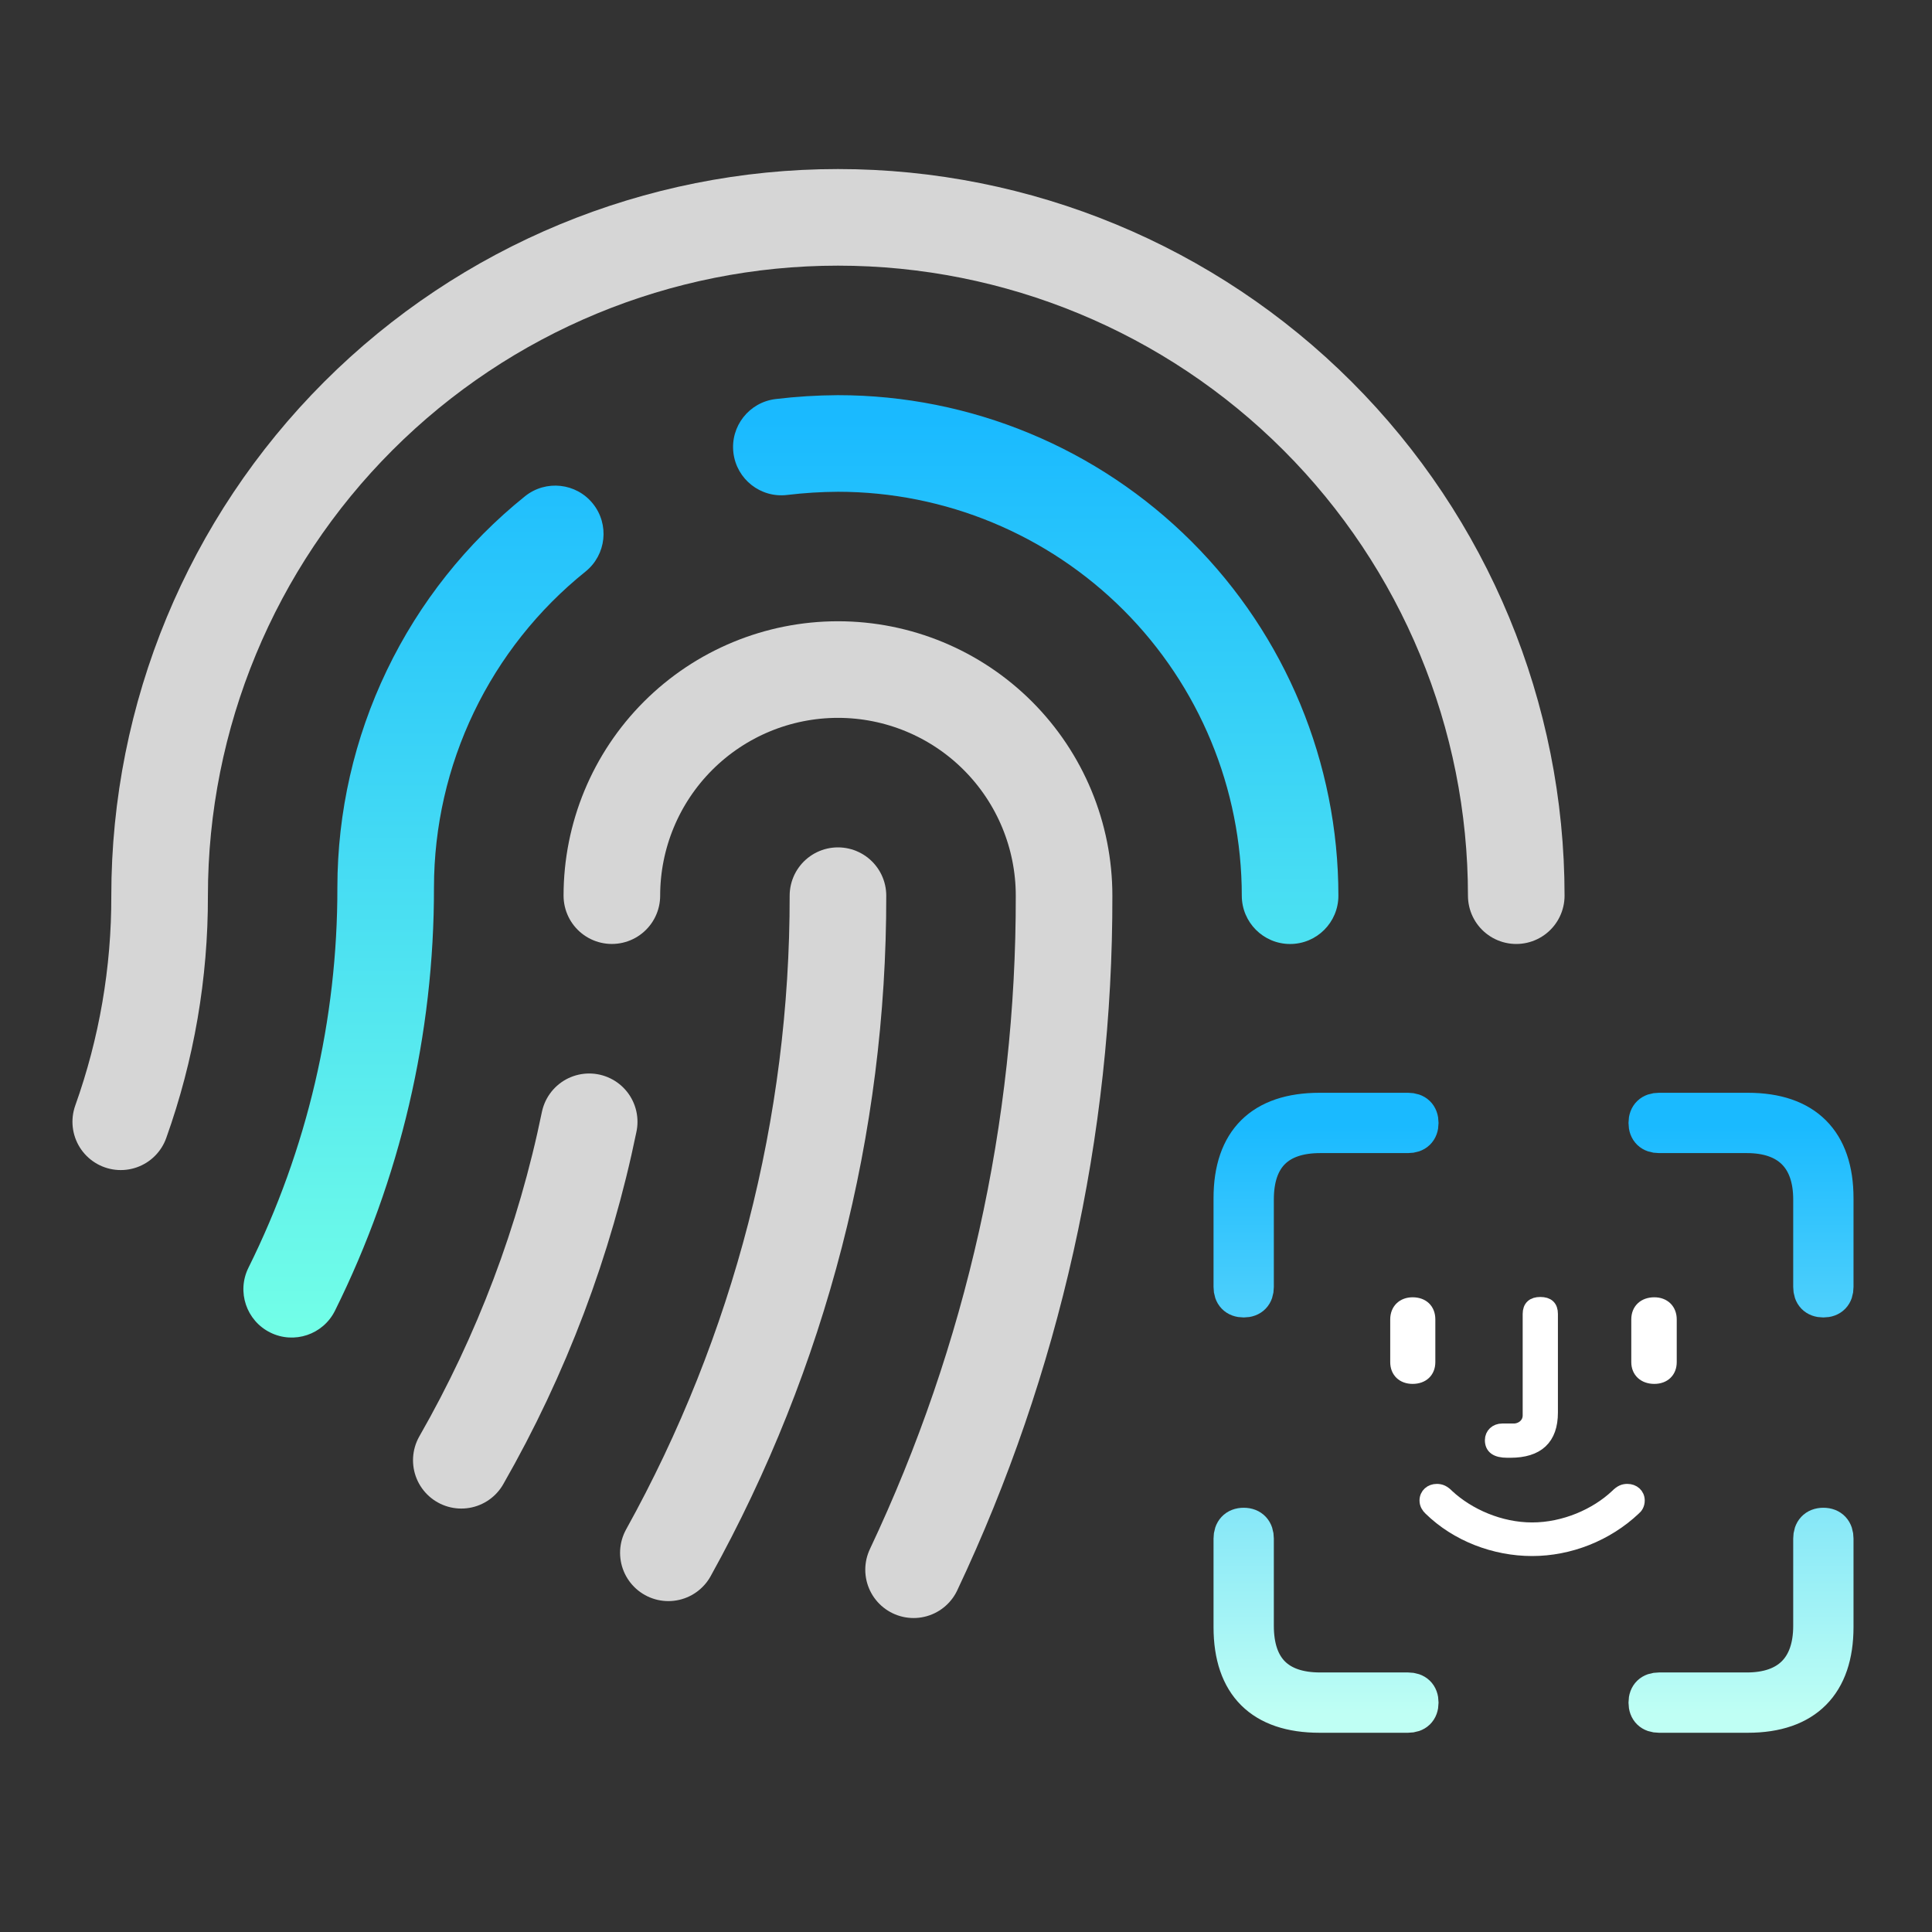 <svg width="80" height="80" viewBox="0 0 80 80" fill="none" xmlns="http://www.w3.org/2000/svg">
<rect x="0" y="0" width="80" height="80" fill="#333333" stroke="none"/>
<g clip-path="url(#clip0_3327_78472)">
<path opacity="0.8" d="M34.698 37.088C34.71 46.608 32.294 55.973 27.676 64.298" stroke="white" stroke-width="4" stroke-linecap="round" stroke-linejoin="round"/>
<path opacity="0.8" d="M25.336 37.087C25.336 34.604 26.322 32.223 28.078 30.467C29.834 28.711 32.215 27.725 34.699 27.725C37.182 27.725 39.563 28.711 41.319 30.467C43.075 32.223 44.061 34.604 44.061 37.087C44.08 46.738 41.952 56.273 37.829 64.999" stroke="white" stroke-width="4" stroke-linecap="round" stroke-linejoin="round"/>
<path opacity="0.8" d="M62.785 37.088C62.785 29.638 59.825 22.494 54.558 17.227C49.291 11.959 42.146 9 34.697 9C27.248 9 20.103 11.959 14.836 17.227C9.568 22.494 6.609 29.638 6.609 37.088C6.618 40.278 6.073 43.446 5 46.45" stroke="white" stroke-width="4" stroke-linecap="round" stroke-linejoin="round"/>
<path opacity="0.8" d="M24.397 46.451C23.387 51.374 21.599 56.105 19.102 60.466" stroke="white" stroke-width="4" stroke-linecap="round" stroke-linejoin="round"/>
<path fill-rule="evenodd" clip-rule="evenodd" d="M49.35 22.434C45.463 18.547 40.192 16.363 34.695 16.363L34.685 16.363C33.826 16.368 32.968 16.421 32.116 16.524C31.019 16.656 30.237 17.652 30.369 18.748C30.5 19.845 31.496 20.627 32.593 20.495C33.292 20.411 33.996 20.367 34.7 20.363C39.134 20.365 43.386 22.127 46.522 25.262C49.658 28.399 51.42 32.653 51.42 37.089C51.42 38.193 52.316 39.089 53.42 39.089C54.525 39.089 55.42 38.193 55.42 37.089C55.42 31.592 53.237 26.32 49.35 22.434ZM24.244 23.668C25.105 22.976 25.243 21.717 24.551 20.856C23.86 19.995 22.601 19.857 21.739 20.549C19.317 22.495 17.361 24.959 16.017 27.76C14.672 30.561 13.973 33.628 13.97 36.736L13.97 36.741C13.98 42.207 12.719 47.6 10.287 52.495C9.796 53.485 10.2 54.685 11.189 55.176C12.178 55.668 13.378 55.264 13.87 54.275C16.577 48.825 17.98 42.821 17.97 36.737C17.973 34.228 18.537 31.752 19.623 29.491C20.709 27.229 22.288 25.239 24.244 23.668Z" fill="url(#paint0_linear_3327_78472)"/>
<path d="M51.499 53.803C51.822 53.803 51.997 53.615 51.997 53.291V49.666C51.997 47.914 52.914 46.997 54.666 46.997H58.305C58.628 46.997 58.817 46.822 58.817 46.499C58.817 46.175 58.628 46 58.305 46H54.639C52.253 46 51 47.24 51 49.612V53.291C51 53.615 51.175 53.803 51.499 53.803ZM75.501 53.803C75.825 53.803 76 53.615 76 53.291V49.612C76 47.267 74.76 46 72.375 46H68.695C68.372 46 68.183 46.175 68.183 46.499C68.183 46.822 68.372 46.997 68.695 46.997H72.334C74.032 46.997 75.003 47.914 75.003 49.666V53.291C75.003 53.615 75.178 53.803 75.501 53.803ZM54.639 71H58.305C58.628 71 58.817 70.825 58.817 70.501C58.817 70.178 58.628 70.003 58.305 70.003H54.666C52.914 70.003 51.997 69.086 51.997 67.321V63.709C51.997 63.385 51.822 63.183 51.499 63.183C51.175 63.183 51 63.385 51 63.709V67.375C51 69.76 52.253 71 54.639 71ZM68.695 71H72.375C74.76 71 76 69.72 76 67.375V63.709C76 63.385 75.825 63.183 75.501 63.183C75.178 63.183 75.003 63.385 75.003 63.709V67.321C75.003 69.086 74.032 70.003 72.334 70.003H68.695C68.372 70.003 68.183 70.178 68.183 70.501C68.183 70.825 68.372 71 68.695 71Z" stroke="url(#paint1_linear_3327_78472)" stroke-width="1.5" stroke-linecap="round" stroke-linejoin="round"/>
<path d="M62.539 60.113H62.413C61.947 60.113 61.736 59.953 61.736 59.634C61.736 59.381 61.933 59.195 62.201 59.195H62.681C62.991 59.195 63.301 58.969 63.301 58.61V54.407C63.301 54.101 63.47 53.955 63.78 53.955C64.105 53.955 64.26 54.101 64.26 54.407V58.49C64.26 59.581 63.681 60.113 62.539 60.113Z" fill="white"/>
<path d="M59.184 56.402C59.184 56.801 58.916 57.054 58.493 57.054C58.084 57.054 57.816 56.801 57.816 56.402V54.633C57.816 54.234 58.084 53.968 58.493 53.968C58.916 53.968 59.184 54.221 59.184 54.633V56.402Z" fill="white"/>
<path d="M69.18 56.402C69.18 56.801 68.912 57.054 68.503 57.054C68.08 57.054 67.798 56.801 67.798 56.402V54.633C67.798 54.221 68.08 53.968 68.503 53.968C68.912 53.968 69.18 54.234 69.18 54.633V56.402Z" fill="white"/>
<path d="M67.686 62.493C66.544 63.571 64.993 64.182 63.442 64.182C61.891 64.182 60.312 63.584 59.198 62.493C59.114 62.413 59.029 62.294 59.029 62.134C59.029 61.868 59.24 61.695 59.494 61.695C59.663 61.695 59.79 61.749 59.959 61.921C60.819 62.719 62.117 63.291 63.442 63.291C64.767 63.291 66.078 62.719 66.924 61.921C67.108 61.735 67.234 61.695 67.389 61.695C67.643 61.695 67.855 61.868 67.855 62.134C67.855 62.307 67.77 62.427 67.686 62.493Z" fill="white"/>
<path d="M62.539 60.113H62.413C61.947 60.113 61.736 59.953 61.736 59.634C61.736 59.381 61.933 59.195 62.201 59.195H62.681C62.991 59.195 63.301 58.969 63.301 58.61V54.407C63.301 54.101 63.47 53.955 63.78 53.955C64.105 53.955 64.26 54.101 64.26 54.407V58.49C64.26 59.581 63.681 60.113 62.539 60.113Z" stroke="white" stroke-width="0.5" stroke-linecap="round" stroke-linejoin="round"/>
<path d="M59.184 56.402C59.184 56.801 58.916 57.054 58.493 57.054C58.084 57.054 57.816 56.801 57.816 56.402V54.633C57.816 54.234 58.084 53.968 58.493 53.968C58.916 53.968 59.184 54.221 59.184 54.633V56.402Z" stroke="white" stroke-width="0.5" stroke-linecap="round" stroke-linejoin="round"/>
<path d="M69.18 56.402C69.18 56.801 68.912 57.054 68.503 57.054C68.08 57.054 67.798 56.801 67.798 56.402V54.633C67.798 54.221 68.08 53.968 68.503 53.968C68.912 53.968 69.18 54.234 69.18 54.633V56.402Z" stroke="white" stroke-width="0.5" stroke-linecap="round" stroke-linejoin="round"/>
<path d="M67.686 62.493C66.544 63.571 64.993 64.182 63.442 64.182C61.891 64.182 60.312 63.584 59.198 62.493C59.114 62.413 59.029 62.294 59.029 62.134C59.029 61.868 59.24 61.695 59.494 61.695C59.663 61.695 59.79 61.749 59.959 61.921C60.819 62.719 62.117 63.291 63.442 63.291C64.767 63.291 66.078 62.719 66.924 61.921C67.108 61.735 67.234 61.695 67.389 61.695C67.643 61.695 67.855 61.868 67.855 62.134C67.855 62.307 67.77 62.427 67.686 62.493Z" stroke="white" stroke-width="0.5" stroke-linecap="round" stroke-linejoin="round"/>
</g>
<defs>
<linearGradient id="paint0_linear_3327_78472" x1="32.749" y1="16.363" x2="32.749" y2="55.386" gradientUnits="userSpaceOnUse">
<stop offset="0.026" stop-color="#1ABAFF"/>
<stop offset="1" stop-color="#73FFE7"/>
</linearGradient>
<linearGradient id="paint1_linear_3327_78472" x1="63.5" y1="46" x2="63.5" y2="71" gradientUnits="userSpaceOnUse">
<stop offset="0.026" stop-color="#1ABAFF"/>
<stop offset="1" stop-color="#BFFFF4"/>
</linearGradient>
<clipPath id="clip0_3327_78472">
<rect width="80" height="80" fill="white"/>
</clipPath>
</defs>
</svg>
